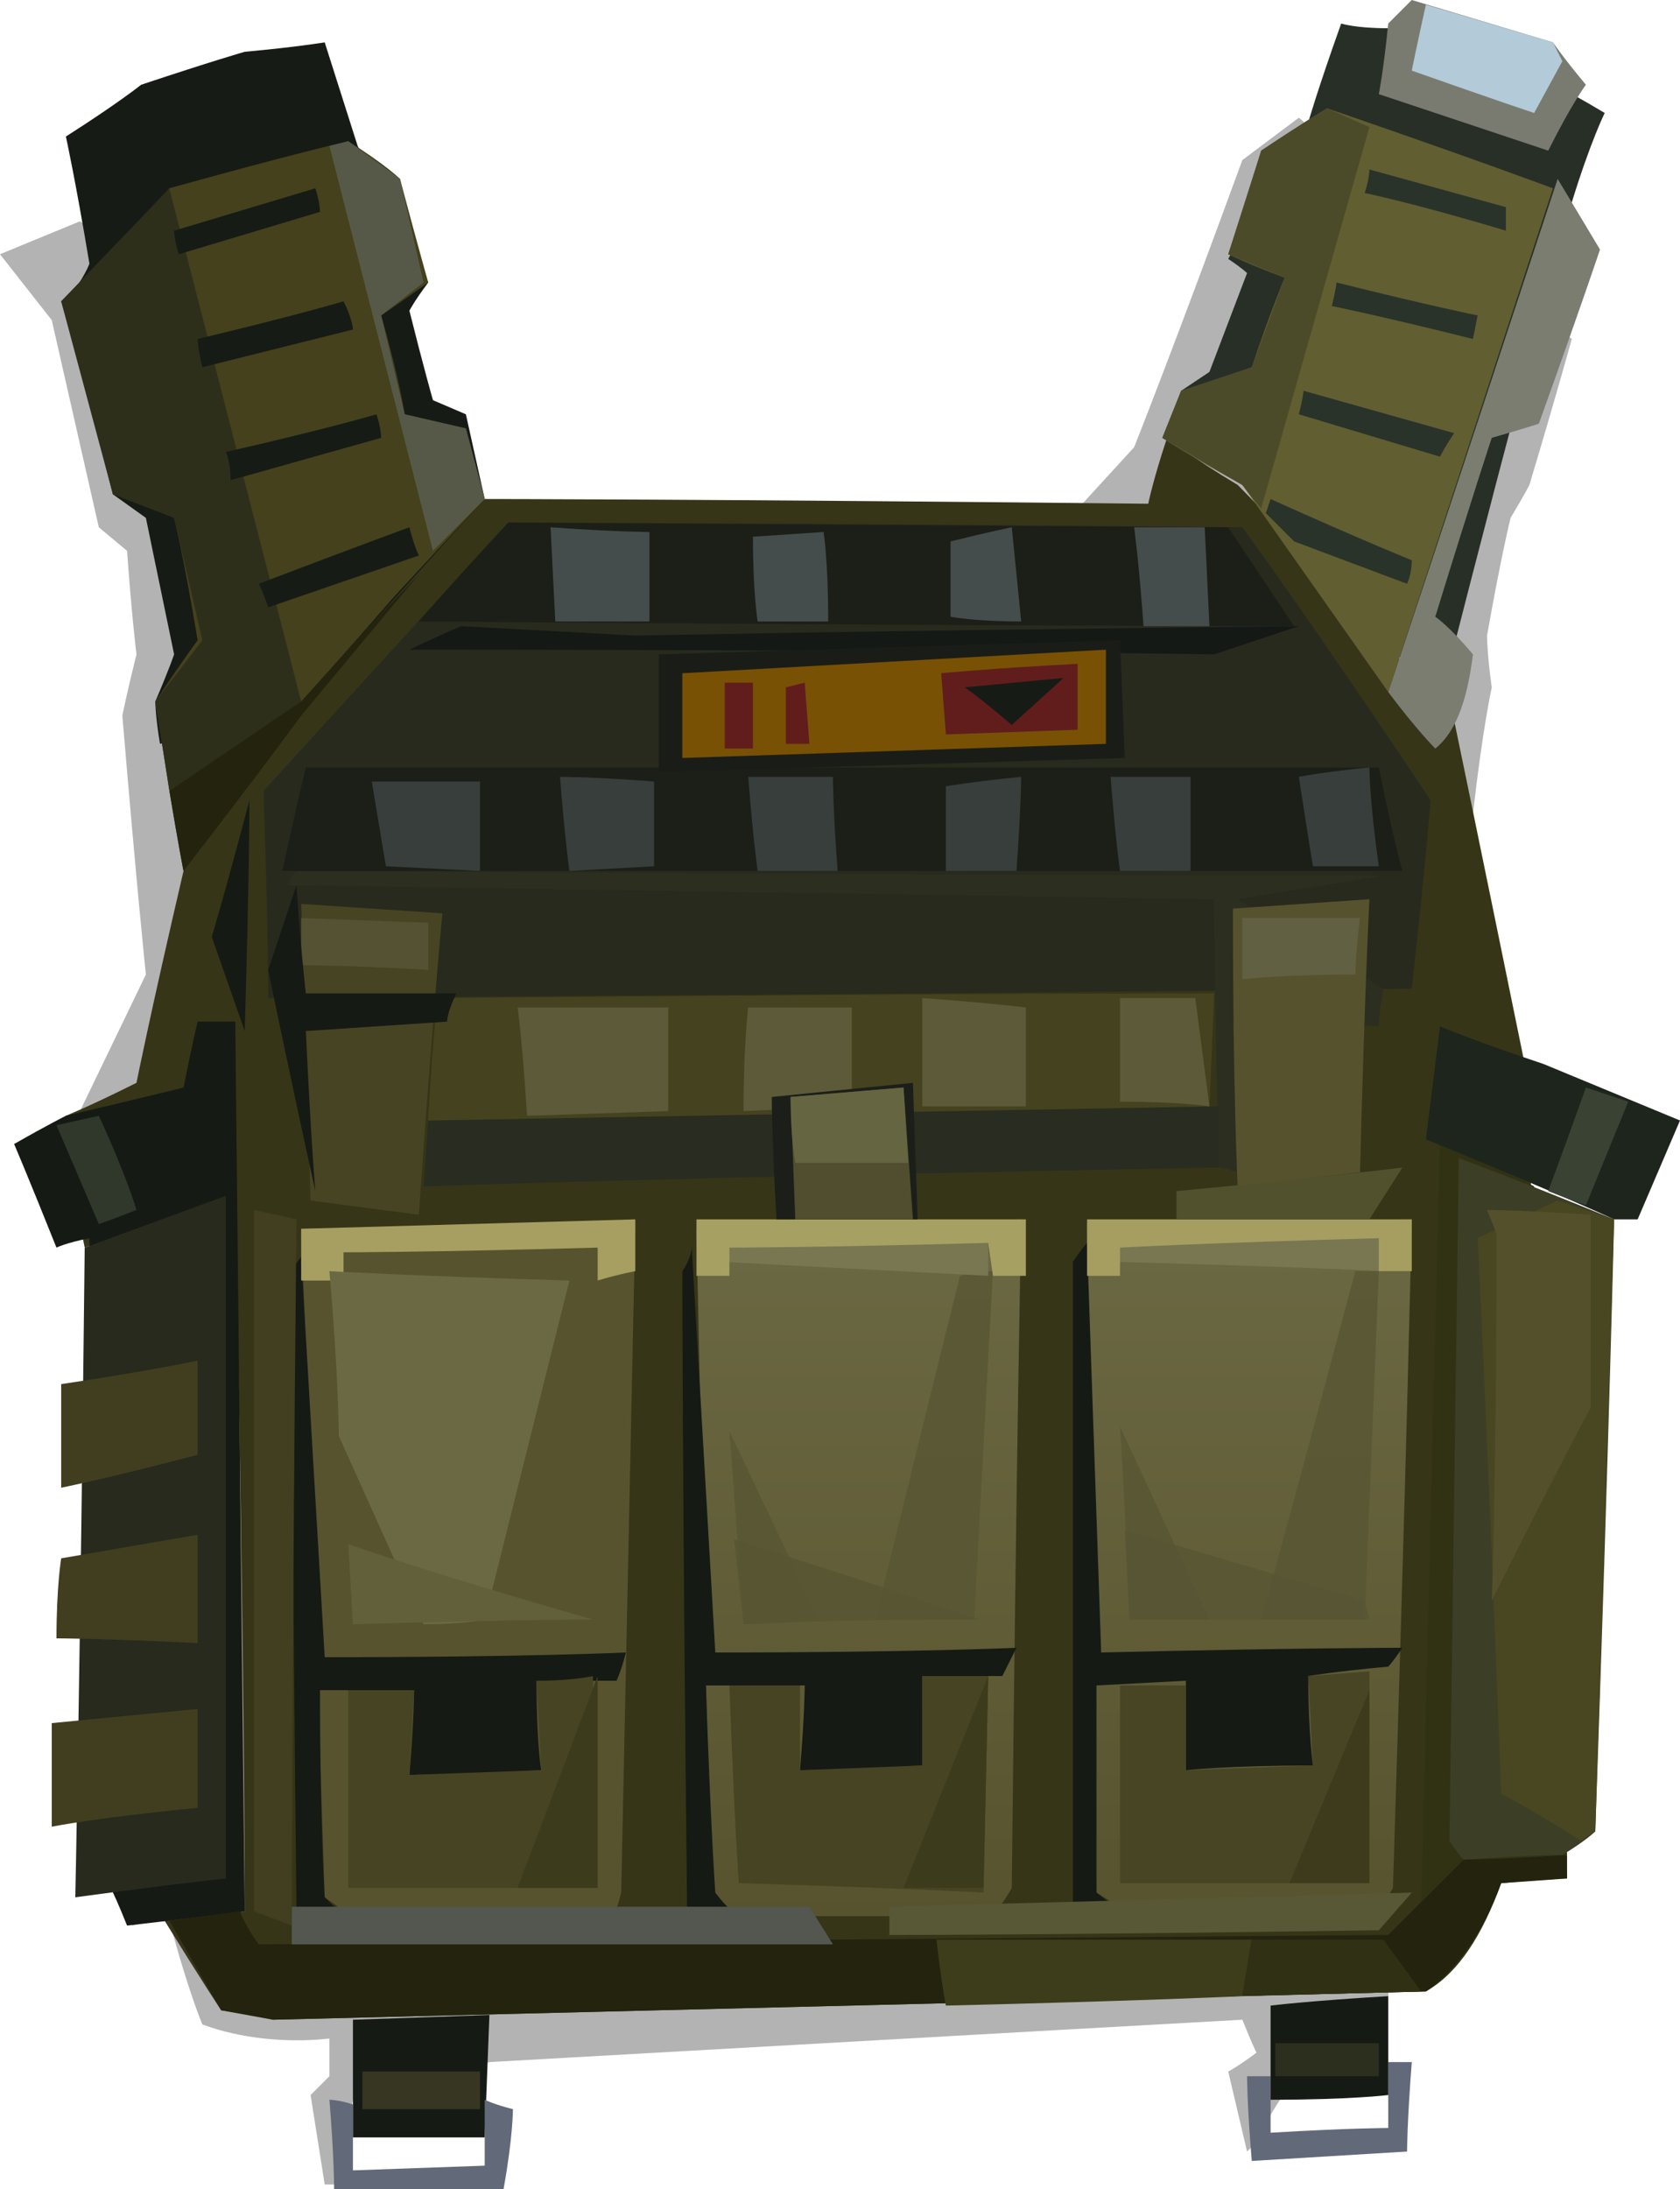 <?xml version="1.0" encoding="UTF-8" standalone="no"?>
<svg
   width="357"
   height="465"
   viewBox="0 0 357 465"
   version="1.1"
   id="svg124"
   sodipodi:docname="cb-layer-0491.svg"
   xmlns:inkscape="http://www.inkscape.org/namespaces/inkscape"
   xmlns:sodipodi="http://sodipodi.sourceforge.net/DTD/sodipodi-0.dtd"
   xmlns="http://www.w3.org/2000/svg"
   xmlns:svg="http://www.w3.org/2000/svg">
  <sodipodi:namedview
     id="namedview126"
     pagecolor="#ffffff"
     bordercolor="#666666"
     borderopacity="1.0"
     inkscape:pageshadow="2"
     inkscape:pageopacity="0.0"
     inkscape:pagecheckerboard="0" />
  <defs
     id="defs12">
    <linearGradient
       x1="267.282"
       y1="176.845"
       x2="267.282"
       y2="277.9"
       id="id-51917"
       gradientTransform="scale(0.683,1.465)"
       gradientUnits="userSpaceOnUse">
      <stop
         stop-color="#6B6943"
         offset="0%"
         id="stop2" />
      <stop
         stop-color="#57532E"
         offset="100%"
         id="stop4" />
    </linearGradient>
    <linearGradient
       x1="388.84"
       y1="176.845"
       x2="388.84"
       y2="277.9"
       id="id-51918"
       gradientTransform="scale(0.683,1.465)"
       gradientUnits="userSpaceOnUse">
      <stop
         stop-color="#6B6943"
         offset="0%"
         id="stop7" />
      <stop
         stop-color="#57532E"
         offset="100%"
         id="stop9" />
    </linearGradient>
  </defs>
  <g
     id="id-51919">
    <path
       d="m 17,47 -17,7 11,14 10,44 6,5 c 1,14 2,22 2,22 -2,8 -3,13 -3,13 3,36 5,55 5,55 l -14,29 c 7,115 11,173 11,173 5,-1 8,-1 8,-1 4,15 7,22 7,22 8,3 18,4 27,3 v 8 c -2,2 -4,4 -4,4 l 3,19 h 2 c 3,-12 4,-18 4,-18 19,-6 29,-8 29,-8 106,-6 160,-9 160,-9 2,5 3,7 3,7 -4,3 -6,4 -6,4 l 4,17 c 1,-1 1,-1 1,-1 4,-7 6,-10 6,-10 15,-15 23,-22 23,-22 12,-168 18,-251 18,-251 2,-18 4,-27 4,-27 -1,-7 -1,-11 -1,-11 3,-17 5,-25 5,-25 3,-5 4,-7 4,-7 6,-20 9,-31 9,-31 -39,-31 -58,-47 -58,-47 -8,6 -12,9 -12,9 -15,41 -23,61 -23,61 l -11,12 -127,-1 z"
       fill="#000000"
       fill-opacity="0.3"
       id="id-51920" />
    <path
       d="m 47,427 c 7,1 11,2 11,2 163,-4 245,-6 245,-6 7,-4 12,-12 16,-23 9,-1 14,-1 14,-1 -6,-115 -9,-173 -9,-173 -10,-49 -15,-73 -15,-73 -30,-34 -46,-50 -46,-50 -10,-6 -15,-10 -15,-10 -3,9 -4,14 -4,14 -94,-1 -141,-1 -141,-1 l -67,62 c 2,12 3,17 3,17 -7,30 -10,45 -10,45 -10,5 -15,7 -15,7 2,19 4,28 4,28 21,-8 32,-12 32,-12 2,102 2,153 2,153 l -17,2 c 8,13 12,19 12,19 z"
       fill="#373517"
       id="id-51921" />
    <path
       d="m 57,212 c 162,-1 243,-2 243,-2 3,-27 4,-40 4,-40 -26,-39 -40,-58 -40,-58 -104,-1 -156,-1 -156,-1 l -52,57 c 1,29 1,44 1,44 z"
       fill="#282a1d"
       id="id-51922" />
    <path
       d="m 34,158 c -1,-6 -1,-9 -1,-9 3,-7 4,-10 4,-10 l -6,-29 -7,-5 C 17,78 14,64 14,64 18,59 19,56 19,56 16,38 14,29 14,29 25,22 30,18 30,18 45,13 52,11 52,11 63,10 69,9 69,9 l 7,22 c 10,20 15,29 15,29 -3,4 -4,6 -4,6 3,12 5,19 5,19 l 7,3 4,18 -39,43 z"
       fill="#171b15"
       id="id-51923" />
    <path
       d="m 75,345 c 34,-1 51,-1 51,-1 1,-48 1,-72 1,-72 l -57,-2 c 4,50 5,75 5,75 z"
       fill="#6b6943"
       id="id-51924" />
    <path
       d="m 27,409 c -2,-5 -3,-7 -3,-7 -4,-93 -5,-139 -5,-139 -5,1 -7,2 -7,2 -6,-15 -9,-22 -9,-22 7,-4 11,-6 11,-6 17,-4 25,-6 25,-6 2,-10 3,-14 3,-14 h 8 l 2,189 c -16,2 -25,3 -25,3 z"
       fill="#151a14"
       id="id-51925" />
    <path
       d="m 16,403 c 22,-3 32,-4 32,-4 V 254 l -30,11 c -1,92 -2,138 -2,138 z"
       fill="#282a1d"
       id="id-51926" />
    <path
       d="m 42,289 c 0,14 0,20 0,20 -19,5 -29,7 -29,7 v -22 c 20,-3 29,-5 29,-5 z"
       fill="#413e20"
       id="id-51927" />
    <path
       d="m 42,349 c -20,-1 -30,-1 -30,-1 0,-11 1,-17 1,-17 l 29,-5 c 0,15 0,23 0,23 z"
       fill="#413e20"
       id="id-51928" />
    <path
       d="m 42,384 c -21,2 -31,4 -31,4 0,-15 0,-22 0,-22 l 31,-3 c 0,14 0,21 0,21 z"
       fill="#413e20"
       id="id-51929" />
    <path
       d="m 29,257 c -5,2 -8,3 -8,3 -6,-14 -9,-21 -9,-21 l 9,-2 c 6,13 8,20 8,20 z"
       fill="#30382b"
       id="id-51930" />
    <path
       d="m 51,406 -15,2 11,19 11,2 245,-6 c 6,-4 12,-12 16,-23 l 14,-1 c 0,-4 0,-5 0,-5 -15,1 -22,1 -22,1 -11,11 -16,16 -16,16 l -240,2 c -3,-4 -4,-7 -4,-7 z"
       fill="#23230e"
       id="id-51931" />
    <path
       d="m 199,412 c 1,9 2,14 2,14 42,-1 63,-2 63,-2 l 2,-12 c -45,0 -67,0 -67,0 z"
       fill="#3d3d1b"
       id="id-51932" />
    <path
       d="m 294,412 8,11 -38,1 2,-12 c 19,0 28,0 28,0 z"
       fill="#303014"
       id="id-51933" />
    <path
       d="m 302,404 4,-163 20,11 7,142 -22,1 c -6,6 -9,9 -9,9 z"
       fill="#313114"
       id="id-51934" />
    <path
       d="m 311,395 c 14,-1 21,-1 21,-1 5,-3 7,-5 7,-5 3,-86 4,-130 4,-130 -22,-9 -33,-13 -33,-13 l -2,145 c 2,3 3,4 3,4 z"
       fill="#3d3e26"
       id="id-51935" />
    <path
       d="m 336,391 c -11,-7 -17,-10 -17,-10 -3,-79 -5,-118 -5,-118 l 17,-8 12,4 -4,130 c -2,1 -3,2 -3,2 z"
       fill="#484722"
       id="id-51936" />
    <path
       d="m 317,340 c 14,-28 21,-41 21,-41 0,-27 0,-41 0,-41 -15,-1 -22,-1 -22,-1 l 2,5 c 0,52 -1,78 -1,78 z"
       fill="#53502b"
       id="id-51937" />
    <path
       d="m 132,402 c -1,4 -2,6 -2,6 -35,1 -53,1 -53,1 -5,-4 -8,-6 -8,-6 -3,-95 -5,-142 -5,-142 l 71,-1 c -2,95 -3,142 -3,142 z"
       fill="#57532e"
       id="id-51938" />
    <path
       d="m 151,403 c 4,3 6,4 6,4 36,0 54,0 54,0 3,-4 4,-6 4,-6 1,-94 2,-142 2,-142 l -69,2 c 2,95 3,142 3,142 z"
       fill="url(#id-51917)"
       id="id-51939"
       style="fill:url(#id-51917)" />
    <path
       d="m 233,402 c 5,3 7,5 7,5 34,0 52,0 52,0 3,-4 4,-6 4,-6 3,-95 4,-142 4,-142 l -69,1 c 1,95 2,142 2,142 z"
       fill="url(#id-51918)"
       id="id-51940"
       style="fill:url(#id-51918)" />
    <path
       d="m 133,351 c -1,4 -2,6 -2,6 -12,0 -17,0 -17,0 0,13 1,19 1,19 -19,1 -28,1 -28,1 1,-12 1,-18 1,-18 -14,0 -20,0 -20,0 0,29 1,44 1,44 4,4 7,6 7,6 -9,-2 -13,-3 -13,-3 -1,-90 -1,-136 -1,-136 1,-2 2,-3 2,-3 l 5,85 c 43,0 64,-1 64,-1 z"
       fill="#151a14"
       id="id-51941" />
    <path
       d="m 216,350 c -2,4 -3,6 -3,6 -12,0 -17,0 -17,0 0,13 0,19 0,19 -17,1 -26,1 -26,1 1,-12 1,-18 1,-18 -14,0 -21,0 -21,0 1,30 2,44 2,44 3,4 5,5 5,5 -7,-1 -11,-2 -11,-2 -1,-90 -1,-135 -1,-135 2,-3 2,-5 2,-5 l 5,86 c 42,0 64,-1 64,-1 z"
       fill="#151a14"
       id="id-51942" />
    <path
       d="m 240,407 c -8,-1 -12,-2 -12,-2 0,-91 0,-137 0,-137 2,-3 3,-4 3,-4 2,58 3,87 3,87 42,-1 64,-1 64,-1 -2,3 -3,4 -3,4 -11,1 -17,2 -17,2 0,12 1,19 1,19 -18,0 -27,1 -27,1 0,-13 0,-19 0,-19 l -19,1 v 44 c 5,4 7,5 7,5 z"
       fill="#151a14"
       id="id-51943" />
    <path
       d="m 135,270 c -5,1 -8,2 -8,2 0,-5 0,-7 0,-7 -36,1 -54,1 -54,1 v 6 h -9 v -11 l 71,-2 c 0,7 0,11 0,11 z"
       fill="#a79f61"
       id="id-51944" />
    <path
       d="m 103,344 18,-72 c -34,-1 -51,-2 -51,-2 2,23 2,35 2,35 l 18,40 c 9,0 13,-1 13,-1 z"
       fill="#6b6943"
       id="id-51945" />
    <path
       d="M 126,344 C 91,334 74,328 74,328 l 1,17 c 34,-1 51,-1 51,-1 z"
       fill="#625f3b"
       id="id-51946" />
    <path
       d="m 208,344 c -33,0 -50,1 -50,1 l -2,-18 c 35,11 52,17 52,17 z"
       fill="#595733"
       id="id-51947" />
    <path
       d="m 158,345 c -2,-28 -3,-41 -3,-41 l 19,40 c -10,1 -16,1 -16,1 z"
       fill="#585534"
       fill-opacity="0.8"
       id="id-51948" />
    <path
       d="m 186,344 c 12,-49 18,-73 18,-73 4,-1 7,-1 7,-1 l -4,74 c -14,0 -21,0 -21,0 z"
       fill="#585534"
       fill-opacity="0.8"
       id="id-51949" />
    <path
       d="m 153,268 c 38,2 57,3 57,3 0,-5 0,-7 0,-7 l -58,1 c 0,2 1,3 1,3 z"
       fill="#787751"
       id="id-51950" />
    <path
       d="m 155,265 c 0,4 0,6 0,6 h -7 v -12 h 70 v 12 h -7 l -1,-7 c -36,1 -55,1 -55,1 z"
       fill="#a6a062"
       id="id-51951" />
    <path
       d="m 126,356 c 0,30 1,45 1,45 H 74 v -42 h 14 l -1,18 28,-1 -1,-19 c 8,0 12,-1 12,-1 z"
       fill="#464422"
       id="id-51952" />
    <path
       d="m 127,356 -17,45 h 17 c 0,-30 0,-45 0,-45 z"
       fill="#3c3b1c"
       id="id-51953" />
    <path
       d="m 155,358 c 1,28 2,42 2,42 34,1 52,2 52,2 l 1,-46 h -14 v 19 l -26,1 v -18 c -10,0 -15,0 -15,0 z"
       fill="#464422"
       id="id-51954" />
    <path
       d="m 192,401 c 12,-30 18,-45 18,-45 l -1,45 z"
       fill="#3c3b1c"
       id="id-51955" />
    <path
       d="m 238,358 c 0,28 0,42 0,42 35,0 53,0 53,0 v -45 l -13,1 1,19 -27,1 v -18 c -10,0 -14,0 -14,0 z"
       fill="#474523"
       id="id-51956" />
    <path
       d="m 274,400 17,-41 v 41 c -11,0 -17,0 -17,0 z"
       fill="#3d3b1c"
       id="id-51957" />
    <path
       d="m 239,325 1,19 c 34,0 51,0 51,0 l -1,-4 z"
       fill="#5a5735"
       id="id-51958" />
    <path
       d="m 240,344 c -1,-27 -2,-41 -2,-41 l 19,41 c -11,0 -17,0 -17,0 z"
       fill="#585534"
       fill-opacity="0.8"
       id="id-51959" />
    <path
       d="m 268,344 c 15,0 22,0 22,0 2,-49 3,-74 3,-74 h -5 c -13,49 -20,74 -20,74 z"
       fill="#585534"
       fill-opacity="0.8"
       id="id-51960" />
    <path
       d="m 236,268 c 38,1 58,2 58,2 -1,-5 -1,-7 -1,-7 l -58,1 c 1,2 1,4 1,4 z"
       fill="#787751"
       id="id-51961" />
    <path
       d="m 238,265 c 0,4 0,6 0,6 h -7 v -12 h 69 c 0,7 0,11 0,11 h -7 v -7 c -37,1 -55,2 -55,2 z"
       fill="#a69e61"
       id="id-51962" />
    <path
       d="m 294,210 c -1,5 -1,8 -1,8 -20,-1 -31,-1 -31,-1 l 1,32 c -3,-1 -4,-1 -4,-1 -1,-38 -1,-57 -1,-57 -131,-2 -197,-3 -197,-3 1,-2 2,-3 2,-3 154,1 231,1 231,1 l -31,5"
       fill="#2c2e20"
       id="id-51963" />
    <path
       d="m 263,252 c 17,-2 26,-3 26,-3 1,-39 2,-58 2,-58 l -29,2 c 0,39 1,59 1,59 z"
       fill="#57522e"
       id="id-51964" />
    <path
       d="m 288,207 c -16,0 -24,1 -24,1 0,-9 0,-13 0,-13 h 25 c -1,8 -1,12 -1,12 z"
       fill="#626042"
       id="id-51965" />
    <path
       d="m 250,259 c 0,-4 0,-6 0,-6 32,-3 48,-5 48,-5 l -7,11 c -28,0 -41,0 -41,0 z"
       fill="#52512e"
       id="id-51966" />
    <path
       d="m 189,411 c 0,-4 0,-6 0,-6 74,-2 111,-3 111,-3 l -7,8 c -69,1 -104,1 -104,1 z"
       fill="#585837"
       id="id-51967" />
    <path
       d="m 62,413 c 0,-5 0,-8 0,-8 73,0 110,0 110,0 l 5,8 c -77,0 -115,0 -115,0 z"
       fill="#53574f"
       id="id-51968" />
    <path
       d="m 54,257 9,2 c -1,100 -1,150 -1,150 l -8,-3 c 0,-99 0,-149 0,-149 z"
       fill="#413f20"
       id="id-51969" />
    <path
       d="m 259,235 c 0,9 0,13 0,13 -113,2 -169,4 -169,4 l 1,-14 c 112,-2 168,-3 168,-3 z"
       fill="#292c20"
       id="id-51970" />
    <path
       d="m 91,238 c 1,-18 2,-26 2,-26 110,-1 165,-1 165,-1 l -1,24 c -110,2 -166,3 -166,3 z"
       fill="#45431f"
       id="id-51971" />
    <path
       d="m 110,214 c 21,0 32,0 32,0 0,15 0,22 0,22 l -30,1 c -1,-16 -2,-23 -2,-23 z"
       fill="#5d5a3a"
       id="id-51972" />
    <path
       d="m 159,214 c 15,0 22,0 22,0 0,14 0,21 0,21 l -23,1 c 0,-14 1,-22 1,-22 z"
       fill="#5d5a3a"
       id="id-51973" />
    <path
       d="m 196,212 c 14,1 22,2 22,2 0,14 0,21 0,21 h -22 c 0,-15 0,-23 0,-23 z"
       fill="#5d5a3a"
       id="id-51974" />
    <path
       d="m 238,212 c 0,15 0,22 0,22 13,0 19,1 19,1 l -3,-23 c -11,0 -16,0 -16,0 z"
       fill="#5d5a3a"
       id="id-51975" />
    <path
       d="m 89,258 c 3,-43 5,-64 5,-64 l -30,-2 2,63 c 15,2 23,3 23,3 z"
       fill="#474424"
       id="id-51976" />
    <path
       d="m 91,206 c -18,-1 -27,-1 -27,-1 0,-7 0,-10 0,-10 l 27,1 c 0,7 0,10 0,10 z"
       fill="#545233"
       id="id-51977" />
    <path
       d="m 298,185 c -159,0 -238,0 -238,0 3,-14 5,-22 5,-22 h 228 c 3,15 5,22 5,22 z"
       fill="#1b1f17"
       id="id-51978" />
    <path
       d="m 291,163 c -10,1 -15,2 -15,2 2,13 3,19 3,19 h 14 c -2,-14 -2,-21 -2,-21 z"
       fill="#373e3c"
       id="id-51979" />
    <path
       d="m 253,165 c -12,0 -17,0 -17,0 1,13 2,20 2,20 h 15 c 0,-14 0,-20 0,-20 z"
       fill="#373e3c"
       id="id-51980" />
    <path
       d="m 217,165 c -10,1 -16,2 -16,2 0,12 0,18 0,18 h 15 c 1,-14 1,-20 1,-20 z"
       fill="#373e3c"
       id="id-51981" />
    <path
       d="m 177,165 c -12,0 -18,0 -18,0 1,13 2,20 2,20 h 17 c -1,-13 -1,-20 -1,-20 z"
       fill="#373e3c"
       id="id-51982" />
    <path
       d="m 139,166 c -13,-1 -20,-1 -20,-1 1,13 2,20 2,20 l 18,-1 c 0,-12 0,-18 0,-18 z"
       fill="#373e3c"
       id="id-51983" />
    <path
       d="m 102,166 c -15,0 -23,0 -23,0 2,12 3,18 3,18 l 20,1 c 0,-13 0,-19 0,-19 z"
       fill="#373e3c"
       id="id-51984" />
    <path
       d="m 67,253 c -7,-32 -10,-47 -10,-47 4,-12 6,-18 6,-18 1,15 2,23 2,23 21,0 32,0 32,0 -2,4 -2,6 -2,6 l -30,2 c 1,22 2,34 2,34 z"
       fill="#151a14"
       id="id-51985" />
    <path
       d="m 53,170 c -5,19 -8,29 -8,29 l 7,20 c 1,-33 1,-49 1,-49 z"
       fill="#151a14"
       id="id-51986" />
    <path
       d="m 87,138 c 114,0 171,1 171,1 12,-4 18,-6 18,-6 -94,1 -141,2 -141,2 l -37,-2 c -7,3 -11,5 -11,5 z"
       fill="#151915"
       id="id-51987" />
    <path
       d="m 89,132 c 124,1 186,1 186,1 l -14,-21 -153,-1 c -13,14 -19,21 -19,21 z"
       fill="#1c1f17"
       id="id-51988" />
    <path
       d="m 138,113 c 0,13 0,19 0,19 -14,0 -20,0 -20,0 l -1,-20 c 14,1 21,1 21,1 z"
       fill="#454d4c"
       id="id-51989" />
    <path
       d="m 161,132 c 10,0 15,0 15,0 0,-13 -1,-19 -1,-19 l -15,1 c 0,12 1,18 1,18 z"
       fill="#454d4c"
       id="id-51990" />
    <path
       d="m 202,131 c 0,-11 0,-16 0,-16 8,-2 13,-3 13,-3 l 2,20 c -10,0 -15,-1 -15,-1 z"
       fill="#454d4c"
       id="id-51991" />
    <path
       d="m 243,133 c -1,-14 -2,-21 -2,-21 10,0 15,0 15,0 l 1,21 c -10,0 -14,0 -14,0 z"
       fill="#454d4c"
       id="id-51992" />
    <path
       d="m 36,168 c -2,-13 -3,-19 -3,-19 6,-9 9,-13 9,-13 -3,-18 -5,-26 -5,-26 -9,-4 -13,-5 -13,-5 C 17,77 13,64 13,64 29,48 36,40 36,40 61,33 74,30 74,30 c 8,5 11,8 11,8 4,15 6,22 6,22 -7,5 -10,7 -10,7 4,14 5,21 5,21 l 13,3 4,15 -39,42 c -19,13 -28,20 -28,20 z"
       fill="#44411c"
       id="id-51993" />
    <path
       d="m 39,185 c 17,-22 25,-33 25,-33 l 25,-30 -25,26 -28,20 c 2,12 3,17 3,17 z"
       fill="#23230e"
       id="id-51994" />
    <polygon
       points="36,168 33,149 43,136 37,110 24,105 13,64 36,40 64,149 "
       fill="#2e2f1b"
       id="id-51995" />
    <path
       d="m 36,40 c 19,72 28,109 28,109 19,-21 28,-32 28,-32 L 70,31 Z"
       fill="#44411c"
       id="id-51996" />
    <polygon
       points="85,38 90,60 81,67 86,88 99,91 103,106 92,117 70,31 74,30 "
       fill="#575948"
       id="id-51997" />
    <path
       d="m 37,49 c 20,-6 30,-9 30,-9 1,3 1,5 1,5 l -30,9 c -1,-3 -1,-5 -1,-5 z"
       fill="#161b15"
       id="id-51998" />
    <path
       d="m 42,72 c 21,-5 31,-8 31,-8 2,4 2,6 2,6 l -32,8 c -1,-4 -1,-6 -1,-6 z"
       fill="#161b15"
       id="id-51999" />
    <path
       d="m 48,96 c 22,-5 32,-8 32,-8 1,3 1,5 1,5 l -32,9 c 0,-4 -1,-6 -1,-6 z"
       fill="#161b15"
       id="id-52000" />
    <path
       d="m 55,124 c 21,-8 32,-12 32,-12 1,4 2,6 2,6 l -32,11 c -1,-3 -2,-5 -2,-5 z"
       fill="#161b15"
       id="id-52001" />
    <path
       d="m 334,43 c 4,-13 7,-19 7,-19 -5,-3 -7,-4 -7,-4 C 308,11 295,6 295,6 288,6 285,5 285,5 c -5,14 -7,21 -7,21 -12,19 -17,29 -17,29 3,2 4,3 4,3 l -8,21 -6,4 -4,10 17,10 42,46 C 324,78 334,43 334,43 Z"
       fill="#282f27"
       id="id-52002" />
    <path
       d="m 247,93 c 3,-6 4,-10 4,-10 10,-3 15,-5 15,-5 4,-12 7,-19 7,-19 -8,-3 -12,-5 -12,-5 5,-15 7,-22 7,-22 9,-6 14,-9 14,-9 32,11 48,17 48,17 L 295,147 264,103 C 253,97 247,93 247,93 Z"
       fill="#615e31"
       id="id-52003" />
    <path
       d="m 268,108 -4,-5 -17,-10 4,-10 15,-5 7,-19 -12,-5 7,-22 c 9,-6 14,-9 14,-9 l 9,4 z"
       fill="#4b4b2a"
       id="id-52004" />
    <path
       d="m 300,119 c 0,3 -1,5 -1,5 -16,-6 -24,-9 -24,-9 -4,-4 -6,-6 -6,-6 l 1,-3 c 20,9 30,13 30,13 z"
       fill="#2a3329"
       id="id-52005" />
    <path
       d="m 306,97 c -20,-6 -30,-9 -30,-9 1,-4 1,-5 1,-5 l 32,9 c -2,3 -3,5 -3,5 z"
       fill="#2a3329"
       id="id-52006" />
    <path
       d="m 283,65 c 1,-4 1,-5 1,-5 20,5 30,7 30,7 l -1,5 c -20,-5 -30,-7 -30,-7 z"
       fill="#2a3329"
       id="id-52007" />
    <path
       d="m 320,49 c -20,-6 -30,-8 -30,-8 1,-3 1,-5 1,-5 l 29,8 c 0,3 0,5 0,5 z"
       fill="#2a3329"
       id="id-52008" />
    <path
       d="m 295,147 c 6,8 10,12 10,12 5,-4 7,-12 8,-20 -5,-6 -8,-8 -8,-8 8,-26 12,-38 12,-38 7,-2 10,-3 10,-3 9,-25 13,-37 13,-37 l -9,-15 c -24,73 -36,109 -36,109 z"
       fill="#7b7d71"
       id="id-52009" />
    <path
       d="m 293,20 c 24,8 36,12 36,12 5,-10 8,-14 8,-14 -5,-6 -7,-9 -7,-9 C 310,3 300,0 300,0 l -5,5 c -1,10 -2,15 -2,15 z"
       fill="#7a7b70"
       id="id-52010" />
    <path
       d="m 300,15 c 17,6 26,9 26,9 l 6,-11 c -1,-2 -2,-4 -2,-4 L 303,1 c -2,9 -3,14 -3,14 z"
       fill="#b3cad8"
       id="id-52011" />
    <path
       d="m 306,218 -3,24 c 27,11 40,17 40,17 3,0 5,0 5,0 6,-14 9,-21 9,-21 l -29,-12 c -15,-5 -22,-8 -22,-8 z"
       fill="#1e251d"
       id="id-52012" />
    <path
       d="m 337,231 c -5,14 -8,22 -8,22 5,2 8,3 8,3 l 9,-22 c -6,-2 -9,-3 -9,-3 z"
       fill="#3a4234"
       id="id-52013" />
    <path
       d="m 75,429 v 25 c 19,0 28,0 28,0 l 1,-26 z"
       fill="#151a14"
       id="id-52014" />
    <path
       d="m 77,440 c 16,0 25,0 25,0 0,5 0,8 0,8 H 77 c 0,-5 0,-8 0,-8 z"
       fill="#363622"
       id="id-52015" />
    <path
       d="m 75,447 c -3,-1 -5,-1 -5,-1 1,12 1,19 1,19 24,0 36,0 36,0 2,-11 2,-17 2,-17 -4,-1 -6,-2 -6,-2 0,9 0,14 0,14 l -28,1 c 0,-10 0,-14 0,-14 z"
       fill="#626979"
       id="id-52016" />
    <path
       d="m 265,441 c 3,0 5,0 5,0 0,8 0,12 0,12 17,-1 25,-1 25,-1 0,-9 0,-14 0,-14 3,0 5,0 5,0 -1,13 -1,19 -1,19 l -33,2 c -1,-12 -1,-18 -1,-18 z"
       fill="#626979"
       id="id-52017" />
    <path
       d="m 270,426 c 0,13 0,20 0,20 17,0 25,-1 25,-1 v -21 c -17,1 -25,2 -25,2 z"
       fill="#151a14"
       id="id-52018" />
    <path
       d="m 271,434 c 0,5 0,7 0,7 15,0 22,0 22,0 v -7 c -14,0 -22,0 -22,0 z"
       fill="#2c2e1e"
       id="id-52019" />
    <path
       d="m 165,259 c -1,-17 -1,-26 -1,-26 20,-2 30,-3 30,-3 l 1,29 c -20,0 -30,0 -30,0 z"
       fill="#1c1f19"
       id="id-52020" />
    <polygon
       points="192,231 194,259 169,259 168,233 "
       fill="#504e2f"
       id="id-52021" />
    <path
       d="m 169,247 h 24 l -1,-16 -24,2 c 0,9 1,14 1,14 z"
       fill="#666542"
       id="id-52022" />
    <polygon
       points="238,136 140,139 140,164 239,161 "
       fill="#1a1d17"
       id="id-52023" />
    <polygon
       points="235,158 235,138 145,143 145,161 "
       fill="#785105"
       id="id-52024" />
    <polygon
       points="160,159 160,145 154,145 154,159 "
       fill="#611d1c"
       id="id-52025" />
    <path
       d="m 167,146 v 12 c 3,0 5,0 5,0 l -1,-13 z"
       fill="#611d1c"
       id="id-52026" />
    <path
       d="m 200,143 1,13 28,-1 v -14 c -19,1 -29,2 -29,2 z"
       fill="#611d1c"
       id="id-52027" />
    <path
       d="m 205,146 21,-2 -11,10 c -7,-6 -10,-8 -10,-8 z"
       fill="#171b15"
       id="id-52028" />
  </g>
</svg>
